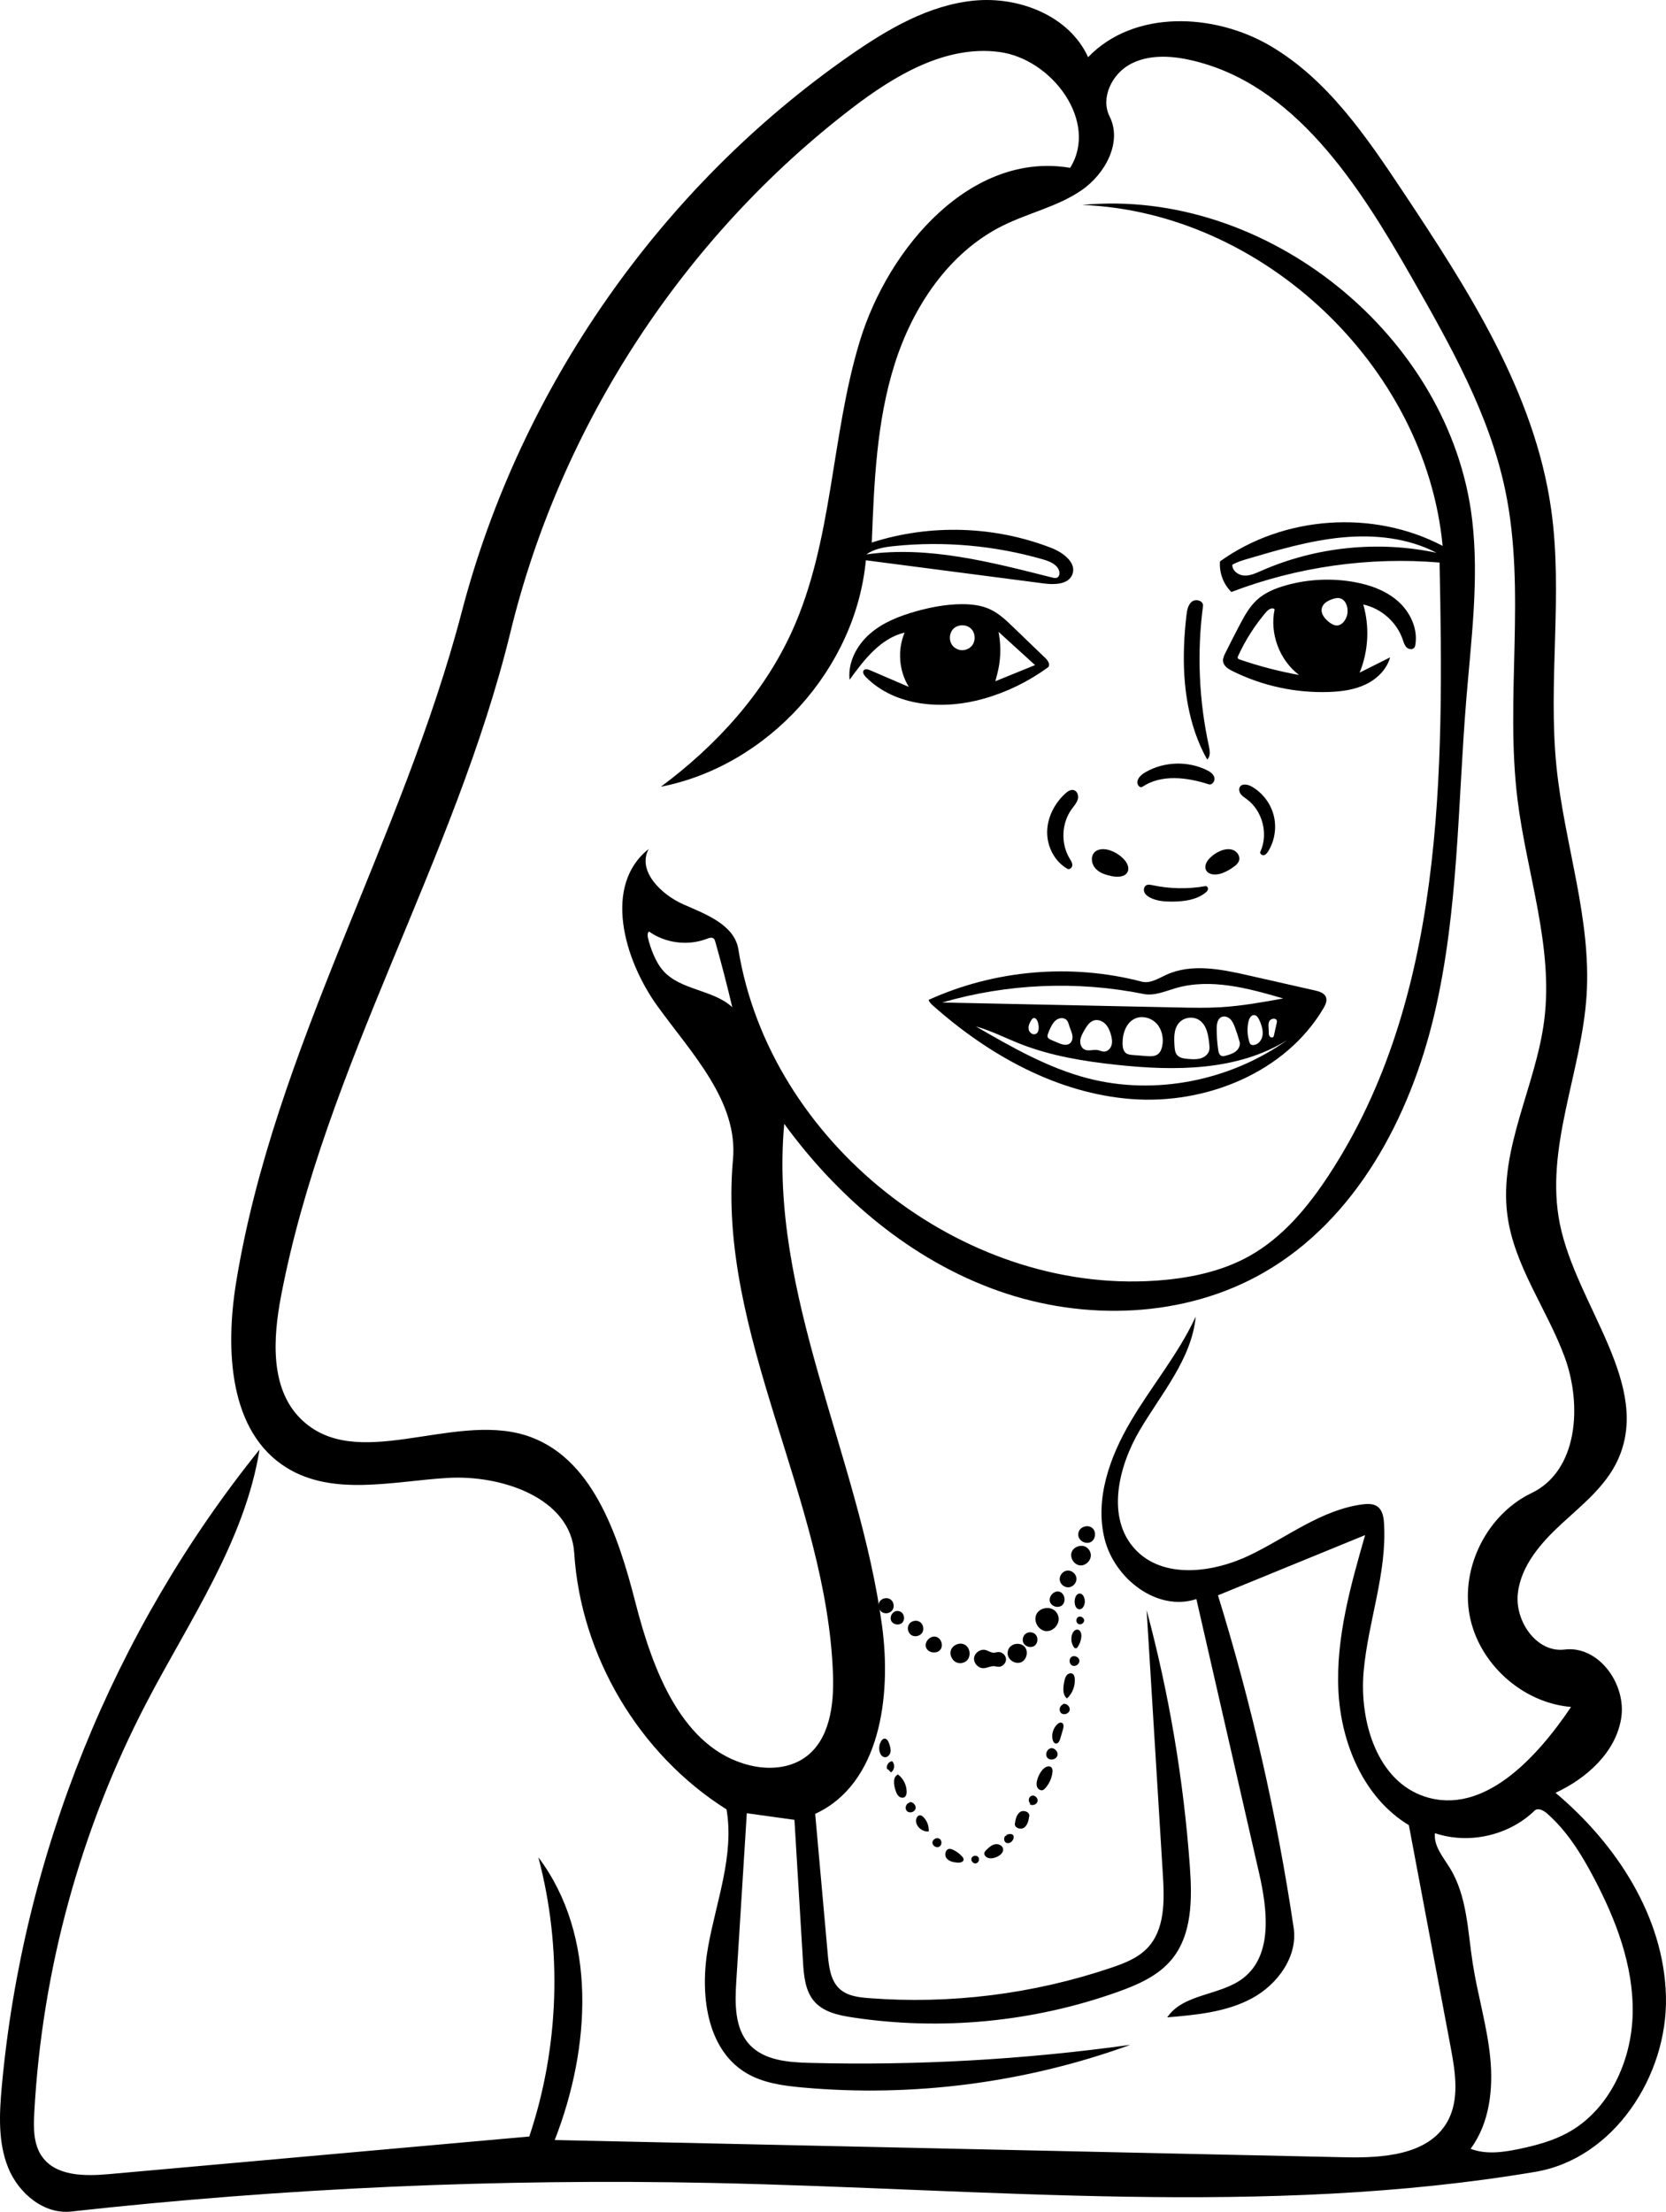 <?xml version="1.0" encoding="utf-8"?><!DOCTYPE svg PUBLIC "-//W3C//DTD SVG 1.1//EN" "http://www.w3.org/Graphics/SVG/1.1/DTD/svg11.dtd"><svg version="1.1" id="Contours" xmlns="http://www.w3.org/2000/svg" xmlns:xlink="http://www.w3.org/1999/xlink" x="0px" y="0px" width="100%" height="100%" viewBox="-0 -0 1345.623 1785.77" enable-background="new 0 0 1345.623 1345.623" xml:space="preserve" stroke="black" stroke-linecap='round' stroke-linejoin='round' class="me-svg"><path class="selected"  opacity="1" stroke="none" 
 	d="
M975.02 613.238 C959.646 585.871 955.225 553.52 956.322 522.15 C956.622 513.594 957.308 505.052 958.322 496.551 C958.802 492.529 959.599 488.079 962.834 485.643 C966.07 483.207 972.195 485.218 971.667 489.234 C966.71 526.882 968.333 565.388 976.44 602.486 C977.252 606.203 977.885 610.733 975.02 613.238 z"/><path class="selected"  opacity="1" stroke="none" 
 	d="
M867.315 637.927 C870.211 638.739 871.332 642.491 870.512 645.386 C869.693 648.281 867.557 650.577 865.774 653 C857.348 664.454 856.6 681.026 863.959 693.192 C864.969 694.861 866.157 696.595 866.095 698.544 C866.032 700.494 863.903 702.432 862.204 701.476 C851.893 695.674 845.727 683.711 845.79 671.88 C845.854 660.049 851.693 648.622 860.442 640.657 C862.348 638.921 864.832 637.231 867.315 637.927 z"/><path class="selected"  opacity="1" stroke="none" 
 	d="
M976.282 633.22 C958.664 627.541 938.089 624.957 922.697 635.242 C920.715 636.567 918.337 633.646 918.626 631.279 C919.07 627.652 922.33 625.081 925.506 623.274 C940.304 614.852 959.272 614.245 974.577 621.704 C977.229 622.997 979.986 624.775 980.811 627.608 C981.635 630.44 979.09 634.125 976.282 633.22 z"/><path class="selected"  opacity="1" stroke="none" 
 	d="
M987.836 533.842 C987.6 531.614 988.61 529.464 989.602 527.456 C993.418 519.723 997.34 512.042 1001.365 504.415 C1005.199 497.149 1009.241 489.784 1015.32 484.258 C1021.823 478.346 1030.226 474.948 1038.688 472.576 C1056.425 467.605 1075.281 466.67 1093.423 469.864 C1106.362 472.142 1119.26 476.691 1129.11 485.385 C1138.96 494.079 1145.303 507.448 1143.202 520.418 C1143.067 521.255 1142.886 522.116 1142.393 522.807 C1141.006 524.753 1137.796 524.337 1136.089 522.663 C1134.382 520.99 1133.73 518.555 1132.955 516.294 C1128.144 502.267 1115.616 491.167 1101.111 488.08 C1106.321 506.043 1105.267 525.759 1098.172 543.065 C1106.378 538.957 1114.583 534.85 1122.789 530.743 C1120.086 540.5 1112.168 548.222 1103.033 552.585 C1093.898 556.948 1083.617 558.317 1073.5 558.679 C1046.65 559.639 1019.584 553.793 995.524 541.837 C992.062 540.117 988.245 537.687 987.836 533.842 M1029.494 492.022 C1027.745 489.974 1024.485 492.02 1022.734 494.066 C1013.522 504.832 1005.83 516.896 999.956 529.789 C999.769 530.198 999.581 530.639 999.659 531.081 C999.798 531.865 1000.666 532.255 1001.419 532.513 C1017.017 537.86 1033.019 542.028 1049.244 544.971 C1033.402 532.962 1025.386 511.472 1029.494 492.022 M1074.209 502.801 C1075.723 503.86 1077.385 504.843 1079.225 504.989 C1083.481 505.327 1086.776 501.132 1087.936 497.024 C1089.545 491.325 1087.26 483.547 1081.376 482.877 C1079.735 482.69 1078.088 483.108 1076.515 483.61 C1072.769 484.805 1068.794 486.938 1067.722 490.722 C1066.391 495.422 1070.207 500.001 1074.209 502.801 z"/><path class="selected"  opacity="1" stroke="none" 
 	d="
M1001.438 635.364 C1003.27 632.36 1007.877 633.29 1010.939 635.023 C1019.683 639.973 1026.274 648.588 1028.765 658.322 C1031.256 668.056 1029.613 678.777 1024.322 687.319 C1023.47 688.694 1022.374 690.119 1020.788 690.436 C1019.202 690.752 1017.311 689.151 1017.987 687.682 C1024.591 673.315 1019.762 654.619 1007.025 645.248 C1005.337 644.005 1003.503 642.885 1002.224 641.224 C1000.945 639.564 1000.348 637.154 1001.438 635.364 z"/><path class="selected"  opacity="1" stroke="none" 
 	d="
M730.673 510.726 C711.236 515.315 697.896 532.65 686.206 548.843 C684.682 534.942 691.911 521.12 702.408 511.881 C712.905 502.641 726.305 497.378 739.767 493.596 C751.925 490.179 764.46 487.816 777.089 487.797 C784.775 487.785 792.614 488.685 799.592 491.908 C806.843 495.256 812.741 500.898 818.494 506.438 C827.183 514.806 835.871 523.174 844.56 531.542 C846.634 533.54 848.667 537.155 846.343 538.855 C830.854 550.178 813.354 558.741 794.909 564.023 C762.168 573.398 723.102 570.753 699.21 546.484 C697.752 545.004 696.333 542.586 697.745 541.062 C698.919 539.795 701 540.387 702.588 541.069 C713.079 545.574 723.57 550.08 734.061 554.586 C726.032 541.636 724.728 524.755 730.673 510.726 M806.507 510.15 C808.447 519.969 808.424 530.172 806.44 539.983 C805.757 543.364 804.844 546.693 803.932 550.02 C814.626 545.672 825.32 541.325 836.014 536.977 C826.178 528.034 816.342 519.092 806.507 510.15 M769.668 521.584 C771.263 523.37 773.508 524.561 775.881 524.878 C779.152 525.316 782.604 524.035 784.798 521.57 C788.238 517.702 787.98 511.112 784.246 507.526 C780.513 503.94 773.918 503.946 770.192 507.54 C766.465 511.133 766.22 517.723 769.668 521.584 z"/><path class="selected"  opacity="1" stroke="none" 
 	d="
M907.674 693.664 C910.268 696.393 912.365 700.392 910.805 703.819 C908.797 708.23 902.611 708.336 897.865 707.355 C893.146 706.379 888.267 704.87 884.962 701.362 C881.657 697.854 880.616 691.814 883.888 688.275 C886.923 684.993 892.198 685.105 896.438 686.52 C900.691 687.938 904.586 690.415 907.674 693.664 z"/><path class="selected"  opacity="1" stroke="none" 
 	d="
M985.676 687.026 C988.976 685.653 992.791 684.995 996.106 686.334 C999.421 687.672 1001.873 691.491 1000.764 694.89 C1000.151 696.766 998.629 698.191 997.073 699.405 C994.073 701.745 990.718 703.629 987.16 704.975 C982.385 706.78 975.499 706.675 973.846 701.846 C972.782 698.736 974.676 695.386 976.947 693.011 C979.403 690.443 982.395 688.392 985.676 687.026 z"/><path class="selected"  opacity="1" stroke="none" 
 	d="
M973.454 720.913 C966.109 726.627 956.266 727.868 946.961 727.931 C940.806 727.973 934.438 727.537 928.962 724.728 C927.05 723.748 925.199 722.392 924.34 720.424 C923.481 718.455 923.966 715.784 925.85 714.752 C927.323 713.945 929.133 714.313 930.776 714.665 C944.831 717.678 959.469 717.939 973.622 715.43 C974.867 715.21 975.879 716.695 975.664 717.941 C975.449 719.187 974.452 720.136 973.454 720.913 z"/><path class="selected"  opacity="1" stroke="none" 
 	d="
M806.135 1333.814 C809.378 1333.559 812.524 1336.427 812.57 1339.68 C812.616 1342.932 809.553 1345.888 806.304 1345.726 C805.174 1345.67 804.08 1345.294 802.951 1345.215 C800.027 1345.009 797.287 1346.792 794.357 1346.864 C790.128 1346.968 786.308 1342.823 786.757 1338.616 C787.206 1334.409 791.814 1331.164 795.926 1332.158 C798.245 1332.718 800.303 1334.384 802.688 1334.351 C803.852 1334.334 804.974 1333.905 806.135 1333.814 z"/><path class="selected"  opacity="1" stroke="none" 
 	d="
M852.467 1300.856 C853.636 1302.06 854.477 1303.58 854.876 1305.21 C856.319 1311.105 850.677 1317.554 844.643 1316.908 C838.609 1316.262 834.462 1308.764 837.12 1303.309 C839.779 1297.853 848.241 1296.501 852.467 1300.856 z"/><path class="selected"  opacity="1" stroke="none" 
 	d="
M780.397 1341.139 C778.571 1342.555 776.106 1343.112 773.849 1342.617 C769.504 1341.666 766.611 1336.525 768.052 1332.317 C769.493 1328.109 774.93 1325.821 778.946 1327.732 C783.803 1330.044 784.646 1337.842 780.397 1341.139 z"/><path class="selected"  opacity="1" stroke="none" 
 	d="
M877.778 1249.412 C879.47 1250.634 880.65 1252.544 880.987 1254.604 C881.774 1259.426 877.154 1264.338 872.293 1263.847 C867.433 1263.357 863.888 1257.621 865.623 1253.054 C867.358 1248.487 873.817 1246.551 877.778 1249.412 z"/><path class="selected"  opacity="1" stroke="none" 
 	d="
M813.84 1334.968 C813.81 1333.626 814.132 1332.278 814.764 1331.094 C817.138 1326.645 824.22 1325.8 827.575 1329.565 C830.929 1333.331 829.274 1340.269 824.581 1342.115 C819.888 1343.961 813.95 1340.01 813.84 1334.968 z"/><path class="selected"  opacity="1" stroke="none" 
 	d="
M850.059 1430.95 C849.511 1435.676 847.455 1440.216 844.263 1443.744 C843.707 1444.359 843.092 1444.96 842.316 1445.249 C840.582 1445.893 838.576 1444.684 837.794 1443.008 C837.012 1441.332 837.189 1439.367 837.62 1437.569 C838.384 1434.376 839.902 1431.366 842.016 1428.855 C843.873 1426.649 847.534 1424.901 849.364 1427.129 C850.209 1428.158 850.212 1429.628 850.059 1430.95 z"/><path class="selected"  opacity="1" stroke="none" 
 	d="
M730.701 1450.875 C729.21 1451.948 727.004 1451.359 725.704 1450.062 C724.404 1448.764 723.791 1446.949 723.22 1445.203 C721.769 1440.773 721.023 1434.582 725.278 1432.675 C729.589 1435.887 732.268 1441.184 732.302 1446.56 C732.313 1448.156 731.996 1449.943 730.701 1450.875 z"/><path class="selected"  opacity="1" stroke="none" 
 	d="
M855.96 1275.741 C855.455 1272.144 858.356 1268.427 861.968 1268.043 C865.579 1267.66 869.196 1270.685 869.457 1274.308 C869.718 1277.931 866.572 1281.443 862.942 1281.581 C859.619 1281.707 856.423 1279.034 855.96 1275.741 z"/><path class="selected"  opacity="1" stroke="none" 
 	d="
M871.311 1236.592 C872.813 1232.423 878.883 1230.813 882.255 1233.688 C885.626 1236.564 884.993 1242.812 881.113 1244.953 C877.234 1247.095 871.61 1244.3 870.974 1239.914 C870.813 1238.801 870.929 1237.65 871.311 1236.592 z"/><path class="selected"  opacity="1" stroke="none" 
 	d="
M866.548 1351.539 C867.605 1352.344 867.936 1353.778 868.058 1355.102 C868.611 1361.077 866.217 1367.255 861.783 1371.299 C858.003 1368.225 858.639 1362.383 859.625 1357.612 C859.999 1355.802 860.414 1353.908 861.616 1352.505 C862.818 1351.101 865.078 1350.42 866.548 1351.539 z"/><path class="selected"  opacity="1" stroke="none" 
 	d="
M831.318 1466.25 C830.786 1469.686 830.041 1473.486 827.235 1475.538 C824.43 1477.591 819.185 1475.781 819.718 1472.346 C820.25 1468.911 820.995 1465.111 823.8 1463.058 C826.606 1461.006 831.85 1462.815 831.318 1466.25 z"/><path class="selected"  opacity="1" stroke="none" 
 	d="
M756.377 1321.605 C760.185 1322.902 762.002 1328.119 759.824 1331.501 C757.142 1335.667 749.579 1334.767 747.95 1330.088 C746.321 1325.41 751.688 1320.006 756.377 1321.605 z"/><path class="selected"  opacity="1" stroke="none" 
 	d="
M795.848 1498.541 C795.311 1497.906 794.94 1497.086 795.015 1496.257 C795.115 1495.165 795.938 1494.295 796.722 1493.528 C798.75 1491.544 800.989 1489.529 803.777 1489.001 C806.564 1488.473 809.948 1490.119 810.233 1492.941 C810.502 1495.613 808.051 1497.75 805.657 1498.967 C802.502 1500.569 798.131 1501.245 795.848 1498.541 z"/><path class="selected"  opacity="1" stroke="none" 
 	d="
M742.741 1309.362 C745.646 1311.081 746.672 1315.336 744.869 1318.189 C743.067 1321.043 738.784 1321.944 735.984 1320.06 C733.286 1318.243 732.43 1314.179 734.167 1311.429 C735.904 1308.679 739.942 1307.706 742.741 1309.362 z"/><path class="selected"  opacity="1" stroke="none" 
 	d="
M848.358 1294.035 C846.114 1289.683 851.04 1283.728 855.736 1285.116 C860.431 1286.504 861.327 1294.181 857.077 1296.613 C854.137 1298.295 849.91 1297.045 848.358 1294.035 z"/><path class="selected"  opacity="1" stroke="none" 
 	d="
M712.124 1301.446 C709.46 1299.547 708.791 1295.375 710.729 1292.739 C712.667 1290.104 716.85 1289.498 719.456 1291.475 C722.013 1293.415 722.603 1297.486 720.701 1300.072 C718.8 1302.658 714.738 1303.309 712.124 1301.446 z"/><path class="selected"  opacity="1" stroke="none" 
 	d="
M826.491 1326.164 C825.464 1323.688 826.341 1320.562 828.506 1318.98 C830.671 1317.398 833.915 1317.513 835.962 1319.245 C838.741 1321.594 838.564 1326.58 835.626 1328.726 C832.688 1330.873 827.884 1329.526 826.491 1326.164 z"/><path class="selected"  opacity="1" stroke="none" 
 	d="
M769.693 1493.425 C772.516 1494.72 775.067 1496.605 777.132 1498.925 C777.739 1499.606 778.333 1500.406 778.315 1501.317 C778.272 1503.417 775.417 1504.003 773.324 1503.834 C770.08 1503.571 766.532 1502.882 764.521 1500.323 C762.511 1497.764 763.599 1492.94 766.846 1492.721 C767.832 1492.655 768.795 1493.013 769.693 1493.425 z"/><path class="selected"  opacity="1" stroke="none" 
 	d="
M739.93 1471.171 C739.432 1468.66 740.902 1465.278 743.436 1465.644 C744.346 1465.775 745.114 1466.38 745.77 1467.024 C748.821 1470.017 750.459 1474.394 750.122 1478.655 C745.522 1479.154 740.831 1475.71 739.93 1471.171 z"/><path class="selected"  opacity="1" stroke="none" 
 	d="
M711.537 1406.011 C712.169 1404.876 713.173 1403.761 714.472 1403.721 C716.394 1403.663 717.499 1405.832 718.126 1407.649 C718.901 1409.894 719.686 1412.265 719.244 1414.598 C718.802 1416.931 716.65 1419.12 714.312 1418.707 C712.405 1418.37 711.137 1416.501 710.586 1414.645 C709.739 1411.795 710.09 1408.609 711.537 1406.011 z"/><path class="selected"  opacity="1" stroke="none" 
 	d="
M858.602 1396.15 C857.848 1398.706 857.093 1401.261 856.339 1403.816 C855.795 1405.658 854.657 1407.919 852.751 1407.676 C851.331 1407.495 850.529 1405.953 850.204 1404.559 C849.172 1400.125 850.68 1395.19 854.014 1392.09 C854.987 1391.185 856.362 1390.396 857.587 1390.907 C859.397 1391.662 859.157 1394.27 858.602 1396.15 z"/><path class="selected"  opacity="1" stroke="none" 
 	d="
M848.314 1411.529 C851.5 1410.713 854.923 1414.161 854.066 1417.336 C853.21 1420.512 848.489 1421.759 846.189 1419.407 C843.89 1417.056 845.268 1412.344 848.476 1411.621 z"/><path class="selected"  opacity="1" stroke="none" 
 	d="
M750.011 807.303 C803.471 782.979 865.358 777.681 922.174 792.564 C928.926 794.333 935.545 789.995 941.884 787.075 C962.299 777.67 986.117 782.466 1008.039 787.431 C1026.053 791.511 1044.067 795.591 1062.081 799.67 C1065.617 800.471 1069.68 801.708 1070.975 805.094 C1072.112 808.067 1070.548 811.337 1068.93 814.078 C1038.369 865.854 974.177 891.839 914.22 887.375 C854.264 882.911 798.798 852.027 753.827 812.123 C752.276 810.746 750.673 809.268 750.011 807.303 M761.001 809.392 C824.518 810.731 888.036 812.069 951.553 813.407 C962.996 813.648 974.453 813.889 985.878 813.21 C1002.874 812.201 1019.677 809.164 1036.432 806.133 C1008.125 797.877 977.945 789.594 949.624 797.801 C941.086 800.275 932.398 804.255 923.683 802.504 C869.954 791.708 813.625 794.093 761.001 809.392 M1039.819 839.655 C999.749 864.704 949.189 864.792 902.203 859.751 C875.586 856.896 848.867 852.587 823.961 842.774 C812.039 838.076 800.562 832.129 788.21 828.719 C817.074 845.385 846.385 862.237 878.647 870.606 C933.32 884.789 993.826 872.441 1039.819 839.655 M916.811 822.343 C909.421 825.646 906.501 834.782 906.7 842.873 C906.767 845.587 907.256 848.608 909.414 850.256 C910.961 851.436 913.02 851.631 914.96 851.783 C918.602 852.068 922.244 852.353 925.886 852.638 C929.124 852.891 932.692 853.053 935.271 851.078 C937.283 849.538 938.251 846.99 938.741 844.503 C939.98 838.223 938.58 831.275 934.284 826.53 C929.987 821.784 922.655 819.731 916.811 822.343 M968.844 823.752 C963.829 820.267 956.243 821.224 952.25 825.846 C947.997 830.769 948.207 838.005 948.65 844.496 C948.828 847.103 949.086 849.911 950.798 851.884 C952.844 854.242 956.283 854.663 959.393 854.925 C962.756 855.208 966.202 855.485 969.459 854.597 C972.715 853.709 975.799 851.405 976.647 848.138 C977.081 846.466 976.904 844.705 976.725 842.987 C975.98 835.865 974.725 827.839 968.844 823.752 M875.92 847.343 C879.07 848.944 882.907 847.183 886.391 847.772 C888.229 848.082 889.957 849.051 891.822 849.024 C894.641 848.984 897.006 846.566 897.791 843.858 C898.575 841.149 898.088 838.239 897.335 835.522 C896.445 832.307 895.133 829.104 892.794 826.725 C890.456 824.346 886.917 822.933 883.705 823.834 C880.01 824.87 877.743 828.481 875.829 831.807 C874.374 834.335 872.888 836.953 872.549 839.85 C872.21 842.747 873.32 846.022 875.92 847.343 M983.937 847.627 C984.228 849.631 984.875 851.996 986.808 852.599 C987.812 852.912 988.894 852.634 989.907 852.355 C992.767 851.57 995.708 850.744 998.05 848.925 C1000.393 847.107 1002.014 844.026 1001.235 841.164 C1000.162 837.217 998.902 833.321 997.46 829.493 C996.552 827.082 995.523 824.624 993.677 822.826 C991.83 821.029 988.955 820.047 986.608 821.11 C983.331 822.592 982.706 826.914 982.704 830.511 C982.701 836.236 983.113 841.962 983.937 847.627 M848.66 829.449 C847.849 831.078 847.131 832.753 846.509 834.464 C846.191 835.339 845.897 836.294 846.164 837.186 C846.548 838.471 847.921 839.143 849.156 839.668 C850.951 840.43 852.746 841.192 854.542 841.954 C857.653 843.275 861.511 844.515 864.163 842.42 C866.077 840.908 866.541 838.138 866.12 835.735 C865.699 833.332 864.564 831.122 863.815 828.8 C863.206 826.912 862.79 824.834 861.371 823.447 C859.408 821.529 856.074 821.667 853.739 823.108 C851.403 824.549 849.882 826.992 848.66 829.449 M1013.087 819.544 C1010.541 819.306 1008.955 822.238 1008.393 824.732 C1007.16 830.203 1007.415 836.001 1009.122 841.342 C1009.333 842.001 1009.585 842.684 1010.104 843.142 C1010.742 843.704 1011.665 843.816 1012.512 843.738 C1015.719 843.441 1018.352 840.75 1019.327 837.681 C1020.302 834.611 1019.873 831.257 1018.95 828.171 C1018.415 826.383 1017.717 824.643 1016.869 822.979 C1016.06 821.393 1014.86 819.709 1013.087 819.544 M832.966 823.663 C831.62 825.822 830.443 828.297 830.802 830.816 C831.161 833.334 833.68 835.659 836.117 834.928 C839.453 833.927 839.301 829.191 838.444 825.814 C837.945 823.849 836.555 821.356 834.639 822.018 C833.884 822.278 833.388 822.986 832.966 823.663 M1028.972 835.947 C1029.716 832.594 1030.459 829.242 1031.202 825.889 C1031.315 825.381 1031.428 824.86 1031.364 824.343 C1031.026 821.645 1026.486 822.046 1025.251 824.47 C1024.016 826.893 1024.757 829.794 1024.784 832.513 C1024.797 833.834 1024.65 835.238 1025.28 836.399 C1025.909 837.56 1027.74 838.149 1028.538 837.096 C1028.787 836.767 1028.883 836.35 1028.972 835.947 z"/><path class="selected"  opacity="1" stroke="none" 
 	d="
M858.545 1375.704 C861.375 1374.958 864.515 1377.815 863.97 1380.691 C863.425 1383.567 859.354 1385.049 857.13 1383.145 C854.907 1381.24 855.83 1376.916 858.655 1376.149 z"/><path class="selected"  opacity="1" stroke="none" 
 	d="
M876.22 1292.816 C876.237 1295.777 874.659 1299.495 871.708 1299.27 C868.77 1299.046 867.767 1295.203 868.017 1292.268 C868.224 1289.838 869.277 1286.916 871.698 1286.621 C874.575 1286.271 876.203 1289.918 876.22 1292.816 z"/><path class="selected"  opacity="1" stroke="none" 
 	d="
M723.958 1300.736 C725.182 1300.54 726.469 1300.77 727.549 1301.378 C730.559 1303.072 731.15 1307.851 728.643 1310.227 C726.135 1312.602 721.394 1311.754 719.866 1308.657 C718.337 1305.56 720.548 1301.281 723.958 1300.736 z"/><path class="selected"  opacity="1" stroke="none" 
 	d="
M866.004 1319.338 C866.705 1317.368 868.431 1315.366 870.491 1315.724 C872.817 1316.128 873.605 1319.105 873.403 1321.458 C873.155 1324.348 872.169 1327.172 870.565 1329.589 C870.2 1330.14 869.732 1330.714 869.077 1330.805 C868.204 1330.927 867.484 1330.144 867.027 1329.391 C865.222 1326.414 864.836 1322.617 866.004 1319.338 z"/><path class="selected"  opacity="1" stroke="none" 
 	d="
M865.471 1337.734 C863.149 1339.35 863.501 1343.525 866.062 1344.728 C868.622 1345.932 872.062 1343.539 871.824 1340.72 C871.586 1337.901 867.794 1336.119 865.471 1337.734 z"/><path class="selected"  opacity="1" stroke="none" 
 	d="
M716.529 1428.512 C715.443 1425.748 717.582 1422.24 720.536 1421.938 C723.102 1424.326 722.618 1429.153 719.627 1430.983 C718.756 1430.087 717.886 1429.192 717.015 1428.296 z"/><path class="selected"  opacity="1" stroke="none" 
 	d="
M734.7 1455.003 C737.537 1454.609 740.255 1457.737 739.411 1460.473 C738.568 1463.21 734.474 1464.231 732.486 1462.169 C730.498 1460.107 731.746 1455.995 734.556 1455.442 z"/><path class="selected"  opacity="1" stroke="none" 
 	d="
M758.843 1484.567 C756.639 1483.17 753.216 1484.962 753.108 1487.568 C753 1490.175 756.263 1492.244 758.574 1491.034 C760.886 1489.825 761.046 1485.964 758.843 1484.567 z"/><path class="selected"  opacity="1" stroke="none" 
 	d="
M813.039 1481.31 C815.018 1480.592 817.886 1480.245 818.623 1482.216 C818.786 1482.652 818.794 1483.13 818.747 1483.593 C818.467 1486.341 815.602 1488.833 812.99 1487.931 C810.378 1487.03 810.356 1482.269 813.096 1481.911 z"/><path class="selected"  opacity="1" stroke="none" 
 	d="
M832.112 1455.975 C830.017 1454.389 830.894 1450.441 833.437 1449.778 C835.979 1449.116 838.654 1451.926 837.985 1454.467 C837.317 1457.008 833.791 1458.195 831.643 1456.682 z"/><path class="selected"  opacity="1" stroke="none" 
 	d="
M875.664 1308.298 C875.651 1306.058 872.768 1304.416 870.835 1305.548 C868.901 1306.68 868.921 1309.997 870.868 1311.106 C872.814 1312.214 875.678 1310.538 875.664 1308.298 z"/><path class="selected"  opacity="1" stroke="none" 
 	d="
M784.705 1500.176 C783.901 1502.246 785.961 1504.809 788.155 1504.469 C790.349 1504.13 791.539 1501.065 790.148 1499.334 C788.757 1497.604 785.508 1498.106 784.705 1500.176 z"/><path class="selected"  opacity="1" stroke="none" 
 	d="
M946.12 1582.318 C935.194 1595.379 918.845 1602.488 902.807 1608.208 C834.452 1632.586 760.024 1639.719 688.284 1628.769 C677.218 1627.08 665.363 1624.508 657.92 1616.146 C650.325 1607.615 649.266 1595.28 648.578 1583.88 C646.272 1545.68 643.966 1507.48 641.66 1469.281 C628.837 1467.508 616.014 1465.735 603.191 1463.962 C600.36 1509.175 597.529 1554.387 594.699 1599.6 C593.579 1617.481 593.187 1637.542 605.335 1650.711 C617.118 1663.483 636.424 1665.069 653.796 1665.518 C740.391 1667.757 827.17 1662.876 912.969 1650.942 C828.62 1681.602 737.493 1693.453 648.108 1685.387 C632.235 1683.954 615.874 1681.721 602.267 1673.424 C570.168 1653.852 565.269 1608.907 571.915 1571.903 C578.562 1534.9 593.16 1497.92 586.819 1460.863 C516.259 1416.454 469.039 1336.963 463.793 1253.756 C461.013 1209.66 405.424 1190.552 361.323 1193.246 C317.221 1195.941 269.113 1208.266 231.539 1185.018 C184.662 1156.013 181.898 1089.262 190.804 1034.861 C221.592 846.804 324.791 678.377 372.966 494.006 C420.169 313.352 533.705 150.82 687.082 44.333 C717.187 23.432 750.122 4.15 786.59 0.51 C823.058 -3.131 863.714 12.8 878.866 46.171 C915.696 7.763 980.665 10.24 1026.486 37.296 C1072.307 64.353 1103.437 110.05 1132.915 154.352 C1185.687 233.661 1239.414 316.681 1252.832 410.993 C1262.631 479.87 1250.102 550.227 1257.207 619.434 C1263.544 681.164 1285.445 741.63 1281.482 803.559 C1277.495 865.858 1247.436 927.241 1259.939 988.403 C1273.48 1054.645 1335.249 1118.67 1306.228 1179.737 C1296.505 1200.195 1278.057 1214.831 1261.395 1230.176 C1244.732 1245.52 1228.531 1263.907 1225.956 1286.412 C1223.381 1308.916 1241.205 1334.592 1263.684 1331.804 C1291.293 1328.378 1313.875 1359.905 1309.416 1387.367 C1304.958 1414.828 1281.619 1435.748 1256.393 1447.48 C1305.58 1488.772 1344.005 1547.528 1345.581 1611.73 C1347.157 1675.933 1303.476 1742.805 1240.147 1753.481 C1021.337 1790.368 797.579 1767.158 575.73 1762.475 C402.703 1758.823 229.437 1766.533 57.418 1785.541 C35.439 1787.969 15.016 1770.785 6.67 1750.308 C-1.677 1729.831 -0.577 1706.861 1.42 1684.839 C18.37 1497.903 91.797 1316.457 209.625 1170.344 C197.684 1244.373 153.016 1308.165 118.347 1374.656 C65.023 1476.927 33.88 1590.692 27.679 1705.863 C27.021 1718.078 26.923 1731.311 34.029 1741.268 C45.384 1757.182 68.637 1757.065 88.109 1755.323 C201.238 1745.201 314.367 1735.079 427.495 1724.957 C451.753 1652.666 454.34 1573.256 434.838 1499.539 C482.749 1563.168 476.997 1653.595 448.058 1727.801 C660.852 1732.443 873.646 1737.086 1086.441 1741.729 C1116.807 1742.391 1153.021 1739.999 1168.52 1713.877 C1179.101 1696.045 1175.598 1673.563 1171.76 1653.185 C1160.485 1593.318 1149.21 1533.45 1137.935 1473.583 C1101.451 1451.552 1083.031 1407.383 1081.01 1364.811 C1078.989 1322.239 1090.849 1280.37 1102.597 1239.401 C1062.981 1255.609 1023.364 1271.817 983.748 1288.024 C1010.902 1375.769 1031.359 1465.586 1044.882 1556.435 C1048.346 1579.709 1031.859 1602.278 1011.135 1613.422 C990.411 1624.567 966.214 1626.78 942.768 1628.778 C955.925 1609.261 986.021 1611.41 1004.484 1596.811 C1028.148 1578.1 1023.686 1541.635 1016.954 1512.229 C1000.073 1438.499 983.192 1364.768 966.311 1291.038 C934.783 1301.509 900.105 1274.637 892.151 1242.382 C884.198 1210.127 896.399 1176.183 913.274 1147.567 C930.149 1118.951 951.865 1093.135 965.783 1062.97 C962.479 1097.237 938.061 1125.029 920.581 1154.687 C903.101 1184.346 893.366 1225.549 916.775 1250.791 C939.435 1275.226 979.856 1269.935 1009.857 1255.428 C1039.859 1240.92 1067.414 1218.929 1100.456 1214.601 C1104.645 1214.052 1109.276 1213.91 1112.674 1216.421 C1116.663 1219.371 1117.562 1224.894 1117.868 1229.846 C1120.367 1270.208 1104.888 1309.45 1101.392 1349.737 C1097.896 1390.024 1112.393 1437.954 1150.827 1450.526 C1198.14 1466.003 1241.163 1419.456 1268.936 1378.144 C1229.459 1374.878 1194.133 1342.909 1186.955 1303.953 C1179.776 1264.997 1201.387 1222.536 1237.106 1205.413 C1274.426 1187.523 1278.078 1134.472 1263.767 1095.639 C1249.455 1056.807 1222.877 1022.005 1217.492 980.971 C1210.508 927.758 1240.499 877.013 1247.268 823.773 C1254.835 764.243 1233.126 705.33 1225.721 645.779 C1215.415 562.892 1232.867 477.623 1215.797 395.86 C1202.994 334.533 1171.536 278.966 1140.517 224.535 C1097.663 149.335 1045.362 66.887 960.82 48.333 C944.653 44.785 926.877 44.067 912.41 52.107 C897.943 60.148 888.778 79.237 896.218 94.022 C906.689 114.827 892.618 140.611 873.378 153.738 C854.137 166.864 830.602 171.908 809.75 182.285 C766.288 203.914 737.21 247.75 722.589 294.041 C707.967 340.332 705.997 389.527 704.141 438.037 C751.233 422.89 803.534 424.516 849.594 442.559 C859.003 446.245 869.957 454.73 866.031 464.042 C862.685 471.979 851.678 472.181 843.136 471.07 C795.205 464.831 747.274 458.592 699.343 452.354 C691.137 540.124 620.33 618.321 533.803 635.173 C578.193 602.268 616.723 560.166 639.615 509.876 C672.908 436.736 671.008 352.589 694.384 275.704 C717.76 198.818 785.117 122.033 864.339 135.515 C887.459 98.606 850.089 47.511 806.895 41.93 C763.702 36.349 722.641 60.893 688.066 87.377 C551.909 191.673 452.898 343.486 412.346 510.135 C367.567 694.154 262.637 860.307 227.022 1046.317 C220.443 1080.677 218.061 1121.09 242.997 1145.629 C287.475 1189.397 364.347 1140.448 424.024 1158.684 C478.132 1175.219 499.193 1239.024 513.228 1293.833 C527.263 1348.643 551.027 1412.305 606.07 1425.395 C620.867 1428.914 637.423 1427.797 649.91 1419.113 C670.07 1405.092 673.649 1376.942 672.825 1352.4 C668.053 1210.363 579.134 1077.687 592.024 936.156 C596.292 889.299 558.87 850.728 531.257 812.633 C503.643 774.537 487.01 714.63 523.938 685.473 C514.412 702.987 533.917 722.288 552.186 730.269 C570.455 738.251 593.173 746.743 596.362 766.423 C621.52 921.695 776.185 1044.583 933.125 1033.996 C959.491 1032.217 986.122 1026.974 1009.179 1014.063 C1035.996 999.046 1056.312 974.631 1073.175 948.934 C1166.622 806.539 1166.278 624.47 1162.727 454.188 C1105.844 449.411 1047.909 457.602 994.58 477.962 C988.094 471.616 984.634 462.303 985.403 453.262 C1036.763 416.32 1109.217 411.27 1165.205 440.73 C1151.438 295.614 1019.788 171.119 874.13 165.476 C1022.837 151.259 1171.554 271.28 1189.058 419.636 C1194.728 467.69 1188.288 516.219 1184.339 564.445 C1177.367 649.611 1178.083 736 1158.457 819.167 C1138.83 902.333 1095.172 984.45 1021.177 1027.189 C956.974 1064.272 876.025 1066.901 806.136 1042.15 C736.246 1017.398 677.099 967.263 633.423 907.35 C620.81 1045.174 694.027 1175.667 712.458 1312.834 C720.129 1369.921 710.772 1440.442 658.416 1464.457 C661.818 1502.398 665.221 1540.34 668.623 1578.281 C669.525 1588.338 670.929 1599.431 678.515 1606.096 C684.687 1611.519 693.448 1612.599 701.639 1613.231 C767.683 1618.332 834.739 1609.94 897.489 1588.721 C908.097 1585.135 918.97 1580.937 926.703 1572.839 C940.912 1557.96 940.542 1534.831 939.282 1514.296 C934.897 1442.86 930.512 1371.424 926.127 1299.988 C944.269 1367.591 955.973 1436.92 961.029 1506.732 C962.933 1533.023 963.033 1562.1 946.12 1582.318 M1189.466 1584.861 C1193.389 1610.361 1201.026 1635.251 1203.624 1660.92 C1206.223 1686.589 1203.168 1714.149 1187.799 1734.871 C1200.34 1739.729 1214.404 1737.688 1227.56 1734.897 C1240.752 1732.099 1253.94 1728.561 1265.81 1722.162 C1299.686 1703.9 1317.964 1664.044 1318.707 1625.566 C1319.45 1587.089 1305.171 1549.822 1287.183 1515.799 C1277.132 1496.788 1265.593 1478.103 1249.356 1464.003 C1246.544 1461.561 1242.132 1459.286 1239.458 1461.878 C1218.696 1482.009 1186.401 1489.304 1159.002 1480.052 C1157.871 1490.427 1165.61 1499.327 1171.082 1508.214 C1184.965 1530.768 1185.44 1558.684 1189.466 1584.861 M527.778 770.62 C529.815 775.403 532.323 780.046 535.797 783.914 C549.932 799.652 575.826 798.859 591.43 813.143 C587.26 795.425 582.691 777.801 577.728 760.289 C577.471 759.383 577.183 758.427 576.481 757.799 C575.041 756.51 572.796 757.246 570.993 757.943 C555.719 763.844 537.551 761.573 524.2 752.092 C522.701 753.357 522.971 755.706 523.44 757.611 C524.533 762.055 525.986 766.409 527.778 770.62 M699.782 447.621 C750.038 440.486 800.649 453.922 849.88 466.287 C851.244 466.63 852.761 466.955 853.995 466.28 C855.563 465.422 855.961 463.292 855.594 461.543 C854.417 455.93 848.083 453.281 842.573 451.688 C803.783 440.474 762.837 436.77 722.664 440.841 C714.654 441.653 706.311 442.91 699.782 447.621 M1160.31 446.322 C1137.161 434.234 1110.051 431.457 1084.053 433.922 C1058.055 436.387 1032.816 443.803 1007.765 451.182 C1003.495 452.44 999.176 453.719 995.338 455.974 C995.158 460.739 1000.102 464.402 1004.861 464.687 C1009.621 464.973 1014.154 462.869 1018.517 460.946 C1062.711 441.468 1113.07 436.274 1160.31 446.322 z"/></svg>